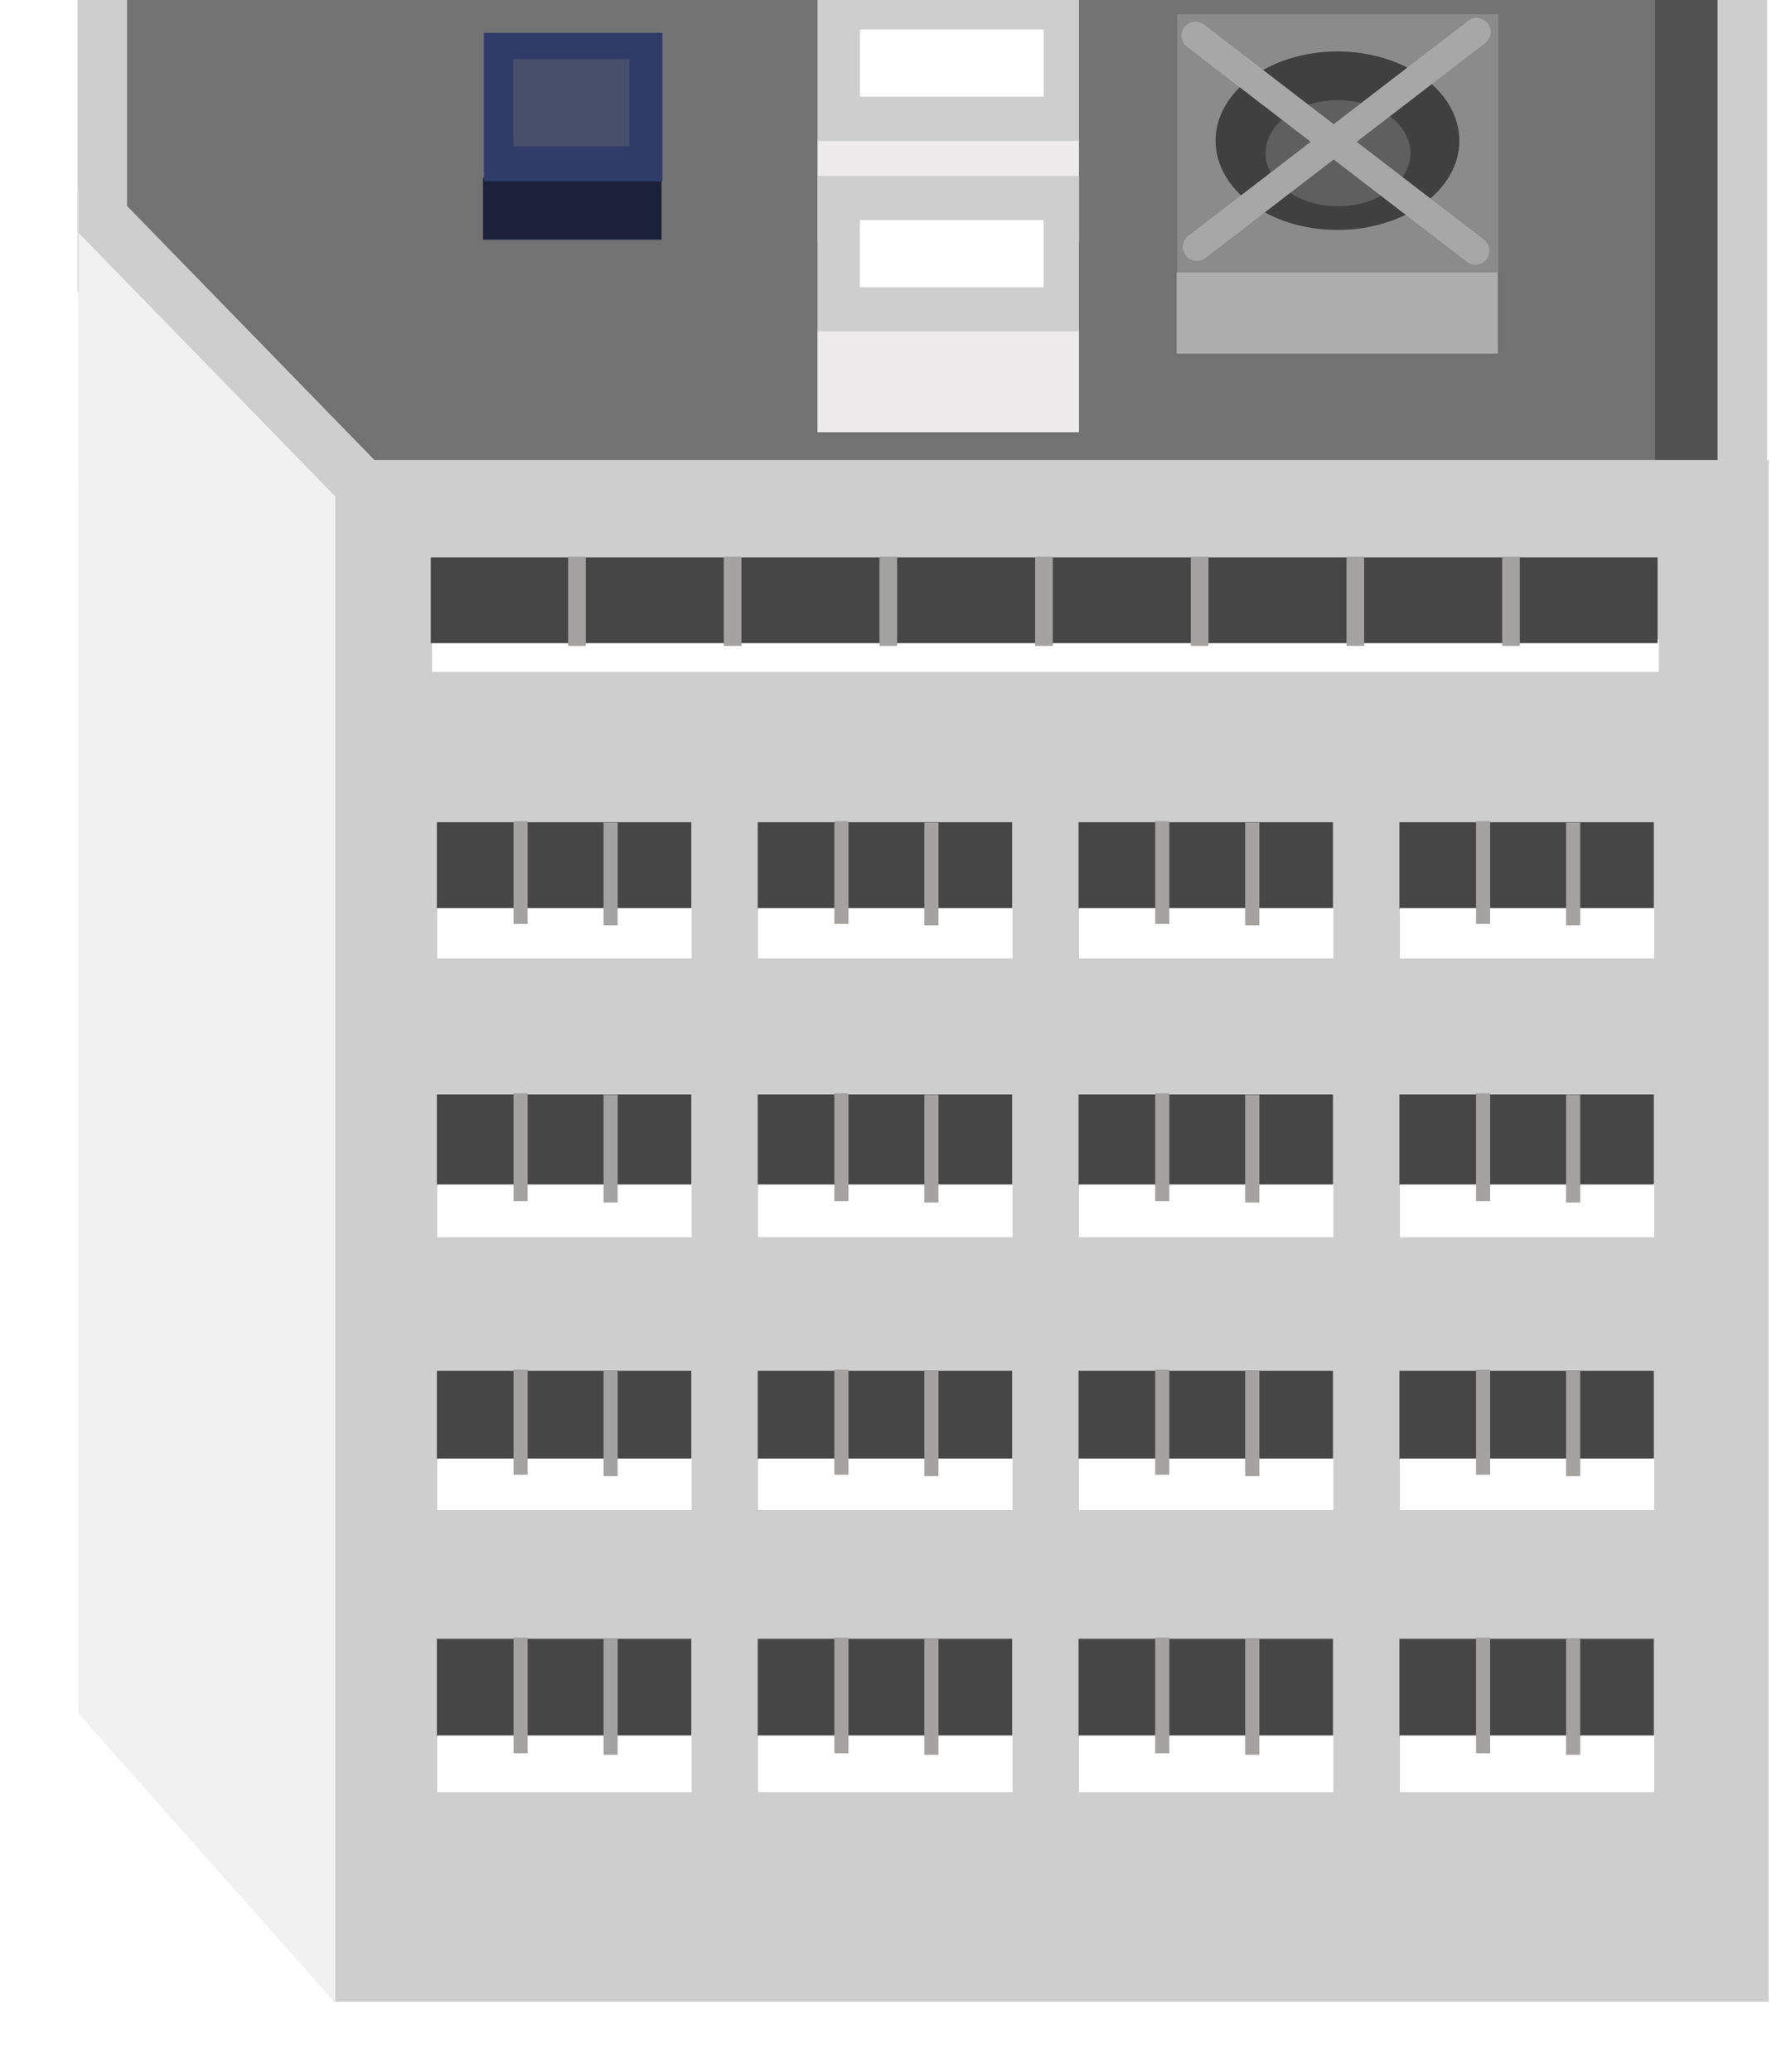 <?xml version="1.0" encoding="UTF-8" standalone="no"?>
<!-- Created with Inkscape (http://www.inkscape.org/) -->

<svg
   xmlns:dc="http://purl.org/dc/elements/1.1/"
   xmlns:cc="http://creativecommons.org/ns#"
   xmlns:rdf="http://www.w3.org/1999/02/22-rdf-syntax-ns#"
   xmlns:svg="http://www.w3.org/2000/svg"
   xmlns="http://www.w3.org/2000/svg"
   xmlns:sodipodi="http://sodipodi.sourceforge.net/DTD/sodipodi-0.dtd"
   xmlns:inkscape="http://www.inkscape.org/namespaces/inkscape"
   width="64"
   height="74"
   viewBox="0 0 64 74"
   id="svg2"
   version="1.1"
   inkscape:version="0.91 r13725"
   sodipodi:docname="highrise2.svg"
   inkscape:export-filename="/home/mwerezak/Projects/Projects/heavy_gear/game/icons/structures/highrise2.png"
   inkscape:export-xdpi="92.309998"
   inkscape:export-ydpi="92.309998"
   enable-background="new">
  <defs
     id="defs4">
    <filter
       inkscape:collect="always"
       style="color-interpolation-filters:sRGB"
       id="filter5106">
      <feBlend
         inkscape:collect="always"
         mode="darken"
         in2="BackgroundImage"
         id="feBlend5108" />
    </filter>
  </defs>
  <sodipodi:namedview
     id="base"
     pagecolor="#7e8b98"
     bordercolor="#666666"
     borderopacity="1.0"
     inkscape:pageopacity="0"
     inkscape:pageshadow="2"
     inkscape:zoom="2.8"
     inkscape:cx="16.722058"
     inkscape:cy="44.383102"
     inkscape:document-units="px"
     inkscape:current-layer="layer2"
     showgrid="false"
     units="px"
     inkscape:window-width="1028"
     inkscape:window-height="803"
     inkscape:window-x="617"
     inkscape:window-y="112"
     inkscape:window-maximized="0" />
  <g
     inkscape:label="Base"
     inkscape:groupmode="layer"
     id="layer1"
     transform="translate(0,-978.362)"
     style="display:inline;filter:url(#filter5106)">
    <rect
       style="fill:#727272;fill-opacity:1;stroke:none;stroke-width:2;stroke-linecap:butt;stroke-linejoin:miter;stroke-miterlimit:4;stroke-dasharray:none;stroke-dashoffset:0;stroke-opacity:1"
       id="rect4174"
       width="57.749"
       height="27.457"
       x="2.813"
       y="968.136"
       inkscape:export-xdpi="92.309998"
       inkscape:export-ydpi="92.309998"
       inkscape:export-filename="/home/mwerezak/Projects/Projects/heavy_gear/game/icons/structures/highrise2.png" />
    <rect
       style="fill:#515151;fill-opacity:1;stroke:none;stroke-width:2;stroke-linecap:butt;stroke-linejoin:miter;stroke-miterlimit:4;stroke-dasharray:none;stroke-dashoffset:0;stroke-opacity:1"
       id="rect4493-3"
       width="30.518"
       height="2.309"
       x="-995.698"
       y="59.144"
       transform="matrix(0,-1,1,0,0,0)"
       inkscape:export-xdpi="92.309998"
       inkscape:export-ydpi="92.309998"
       inkscape:export-filename="/home/mwerezak/Projects/Projects/heavy_gear/game/icons/structures/highrise2.png" />
    <rect
       style="fill:#cfcece;fill-opacity:1;stroke:none;stroke-width:2;stroke-linecap:butt;stroke-linejoin:miter;stroke-miterlimit:4;stroke-dasharray:none;stroke-dashoffset:0;stroke-opacity:1"
       id="rect3355"
       width="51.283"
       height="55.072"
       x="11.918"
       y="994.792"
       inkscape:export-xdpi="92.309998"
       inkscape:export-ydpi="92.309998"
       inkscape:export-filename="/home/mwerezak/Projects/Projects/heavy_gear/game/icons/structures/highrise2.png" />
    <rect
       style="fill:#515151;fill-opacity:1;stroke:none;stroke-width:2;stroke-linecap:butt;stroke-linejoin:miter;stroke-miterlimit:4;stroke-dasharray:none;stroke-dashoffset:0;stroke-opacity:1"
       id="rect4493"
       width="57.522"
       height="2.309"
       x="4.552"
       y="965.845"
       inkscape:export-xdpi="92.309998"
       inkscape:export-ydpi="92.309998"
       inkscape:export-filename="/home/mwerezak/Projects/Projects/heavy_gear/game/icons/structures/highrise2.png" />
    <rect
       style="fill:#cfcece;fill-opacity:1;stroke:none;stroke-width:2;stroke-linecap:butt;stroke-linejoin:miter;stroke-miterlimit:4;stroke-dasharray:none;stroke-dashoffset:0;stroke-opacity:1"
       id="rect4176-5"
       width="1.768"
       height="24.749"
       x="2.772"
       y="964.037"
       inkscape:export-xdpi="92.309998"
       inkscape:export-ydpi="92.309998"
       inkscape:export-filename="/home/mwerezak/Projects/Projects/heavy_gear/game/icons/structures/highrise2.png" />
    <rect
       style="fill:#f1f1f1;fill-opacity:1;stroke:none;stroke-width:2;stroke-linecap:butt;stroke-linejoin:miter;stroke-miterlimit:4;stroke-dasharray:none;stroke-dashoffset:0;stroke-opacity:1"
       id="rect3355-3"
       width="13.82"
       height="54.378"
       x="4.222"
       y="982.032"
       transform="matrix(0.664,0.748,0,1,0,0)"
       inkscape:export-xdpi="92.309998"
       inkscape:export-ydpi="92.309998"
       inkscape:export-filename="/home/mwerezak/Projects/Projects/heavy_gear/game/icons/structures/highrise2.png" />
    <rect
       style="fill:#cfcece;fill-opacity:1;stroke:none;stroke-width:2;stroke-linecap:butt;stroke-linejoin:miter;stroke-miterlimit:4;stroke-dasharray:none;stroke-dashoffset:0;stroke-opacity:1"
       id="rect4176"
       width="1.768"
       height="31.567"
       x="61.376"
       y="963.982"
       inkscape:export-xdpi="92.309998"
       inkscape:export-ydpi="92.309998"
       inkscape:export-filename="/home/mwerezak/Projects/Projects/heavy_gear/game/icons/structures/highrise2.png" />
    <rect
       style="fill:#cfcece;fill-opacity:1;stroke:none;stroke-width:2;stroke-linecap:butt;stroke-linejoin:miter;stroke-miterlimit:4;stroke-dasharray:none;stroke-dashoffset:0;stroke-opacity:1"
       id="rect4176-6"
       width="1.768"
       height="59.662"
       x="964.062"
       y="-63.096"
       transform="matrix(0,1,-1,0,0,0)"
       inkscape:export-xdpi="92.309998"
       inkscape:export-ydpi="92.309998"
       inkscape:export-filename="/home/mwerezak/Projects/Projects/heavy_gear/game/icons/structures/highrise2.png" />
    <path
       style="fill:#cfcece;fill-opacity:1;stroke:none;stroke-width:2;stroke-linecap:butt;stroke-linejoin:miter;stroke-miterlimit:4;stroke-dasharray:none;stroke-dashoffset:0;stroke-opacity:1"
       d="m 3.375,984.522 -0.561,0.547 0,1.617 10.156,10.424 1.369,-1.332 L 3.375,984.522 Z"
       id="rect4176-5-3"
       inkscape:export-xdpi="92.309998"
       inkscape:export-ydpi="92.309998"
       inkscape:connector-curvature="0"
       inkscape:export-filename="/home/mwerezak/Projects/Projects/heavy_gear/game/icons/structures/highrise2.png" />
  </g>
  <g
     inkscape:groupmode="layer"
     id="layer3"
     inkscape:label="Windows"
     style="display:inline">
    <g
       style="display:inline"
       id="g3641-6"
       transform="matrix(-1,0,0,1.572,64.991,-6.112)"
       inkscape:export-xdpi="92.309998"
       inkscape:export-ydpi="92.309998"
       inkscape:export-filename="/home/mwerezak/Projects/Projects/heavy_gear/game/icons/structures/highrise2.png">
      <g
         transform="translate(-1.578,-0.063)"
         id="g3572-1">
        <g
           id="g4722-8"
           transform="matrix(1.5,0,0,1,-27.299,-949.076)">
          <rect
             y="971.709"
             x="23.18"
             height="1.964"
             width="6.061"
             id="rect4679-79"
             style="fill:#464646;fill-opacity:1;stroke:none;stroke-width:2;stroke-linecap:butt;stroke-linejoin:miter;stroke-miterlimit:4;stroke-dasharray:none;stroke-dashoffset:0;stroke-opacity:1" />
          <rect
             y="973.661"
             x="23.17"
             height="1.144"
             width="6.061"
             id="rect4679-7-20"
             style="fill:#ffffff;fill-opacity:1;stroke:none;stroke-width:2;stroke-linecap:butt;stroke-linejoin:miter;stroke-miterlimit:4;stroke-dasharray:none;stroke-dashoffset:0;stroke-opacity:1" />
        </g>
        <rect
           style="fill:#a4a3a2;fill-opacity:1;stroke:none;stroke-width:2;stroke-linecap:butt;stroke-linejoin:miter;stroke-miterlimit:4;stroke-dasharray:none;stroke-dashoffset:0;stroke-opacity:1"
           id="rect3553-2"
           width="0.505"
           height="2.336"
           x="10.102"
           y="22.64" />
        <rect
           style="display:inline;fill:#a4a3a2;fill-opacity:1;stroke:none;stroke-width:2;stroke-linecap:butt;stroke-linejoin:miter;stroke-miterlimit:4;stroke-dasharray:none;stroke-dashoffset:0;stroke-opacity:1"
           id="rect3553-3-3"
           width="0.505"
           height="2.336"
           x="13.319"
           y="22.609" />
      </g>
      <g
         id="g3572-6-7"
         style="display:inline"
         transform="translate(9.887,-0.063)">
        <g
           id="g4722-7-5"
           transform="matrix(1.5,0,0,1,-27.299,-949.076)">
          <rect
             y="971.709"
             x="23.18"
             height="1.964"
             width="6.061"
             id="rect4679-5-9"
             style="fill:#464646;fill-opacity:1;stroke:none;stroke-width:2;stroke-linecap:butt;stroke-linejoin:miter;stroke-miterlimit:4;stroke-dasharray:none;stroke-dashoffset:0;stroke-opacity:1" />
          <rect
             y="973.661"
             x="23.17"
             height="1.144"
             width="6.061"
             id="rect4679-7-3-2"
             style="fill:#ffffff;fill-opacity:1;stroke:none;stroke-width:2;stroke-linecap:butt;stroke-linejoin:miter;stroke-miterlimit:4;stroke-dasharray:none;stroke-dashoffset:0;stroke-opacity:1" />
        </g>
        <rect
           style="fill:#a4a3a2;fill-opacity:1;stroke:none;stroke-width:2;stroke-linecap:butt;stroke-linejoin:miter;stroke-miterlimit:4;stroke-dasharray:none;stroke-dashoffset:0;stroke-opacity:1"
           id="rect3553-5-2"
           width="0.505"
           height="2.336"
           x="10.102"
           y="22.64" />
        <rect
           style="display:inline;fill:#a4a3a2;fill-opacity:1;stroke:none;stroke-width:2;stroke-linecap:butt;stroke-linejoin:miter;stroke-miterlimit:4;stroke-dasharray:none;stroke-dashoffset:0;stroke-opacity:1"
           id="rect3553-3-6-8"
           width="0.505"
           height="2.336"
           x="13.319"
           y="22.609" />
      </g>
      <g
         id="g3572-2-9"
         style="display:inline"
         transform="translate(21.352,-0.063)">
        <g
           id="g4722-9-7"
           transform="matrix(1.5,0,0,1,-27.299,-949.076)">
          <rect
             y="971.709"
             x="23.18"
             height="1.964"
             width="6.061"
             id="rect4679-1-3"
             style="fill:#464646;fill-opacity:1;stroke:none;stroke-width:2;stroke-linecap:butt;stroke-linejoin:miter;stroke-miterlimit:4;stroke-dasharray:none;stroke-dashoffset:0;stroke-opacity:1" />
          <rect
             y="973.661"
             x="23.17"
             height="1.144"
             width="6.061"
             id="rect4679-7-2-6"
             style="fill:#ffffff;fill-opacity:1;stroke:none;stroke-width:2;stroke-linecap:butt;stroke-linejoin:miter;stroke-miterlimit:4;stroke-dasharray:none;stroke-dashoffset:0;stroke-opacity:1" />
        </g>
        <rect
           style="fill:#a4a3a2;fill-opacity:1;stroke:none;stroke-width:2;stroke-linecap:butt;stroke-linejoin:miter;stroke-miterlimit:4;stroke-dasharray:none;stroke-dashoffset:0;stroke-opacity:1"
           id="rect3553-7-1"
           width="0.505"
           height="2.336"
           x="10.102"
           y="22.64" />
        <rect
           style="display:inline;fill:#a4a3a2;fill-opacity:1;stroke:none;stroke-width:2;stroke-linecap:butt;stroke-linejoin:miter;stroke-miterlimit:4;stroke-dasharray:none;stroke-dashoffset:0;stroke-opacity:1"
           id="rect3553-3-0-2"
           width="0.505"
           height="2.336"
           x="13.319"
           y="22.609" />
      </g>
      <g
         id="g3572-9-9"
         style="display:inline"
         transform="translate(32.817,-0.063)">
        <g
           id="g4722-3-3"
           transform="matrix(1.5,0,0,1,-27.299,-949.076)">
          <rect
             y="971.709"
             x="23.18"
             height="1.964"
             width="6.061"
             id="rect4679-6-1"
             style="fill:#464646;fill-opacity:1;stroke:none;stroke-width:2;stroke-linecap:butt;stroke-linejoin:miter;stroke-miterlimit:4;stroke-dasharray:none;stroke-dashoffset:0;stroke-opacity:1" />
          <rect
             y="973.661"
             x="23.17"
             height="1.144"
             width="6.061"
             id="rect4679-7-0-9"
             style="fill:#ffffff;fill-opacity:1;stroke:none;stroke-width:2;stroke-linecap:butt;stroke-linejoin:miter;stroke-miterlimit:4;stroke-dasharray:none;stroke-dashoffset:0;stroke-opacity:1" />
        </g>
        <rect
           style="fill:#a4a3a2;fill-opacity:1;stroke:none;stroke-width:2;stroke-linecap:butt;stroke-linejoin:miter;stroke-miterlimit:4;stroke-dasharray:none;stroke-dashoffset:0;stroke-opacity:1"
           id="rect3553-6-4"
           width="0.505"
           height="2.336"
           x="10.102"
           y="22.64" />
        <rect
           style="display:inline;fill:#a4a3a2;fill-opacity:1;stroke:none;stroke-width:2;stroke-linecap:butt;stroke-linejoin:miter;stroke-miterlimit:4;stroke-dasharray:none;stroke-dashoffset:0;stroke-opacity:1"
           id="rect3553-3-2-7"
           width="0.505"
           height="2.336"
           x="13.319"
           y="22.609" />
      </g>
    </g>
    <g
       style="display:inline"
       id="g3641-8"
       transform="matrix(-1,0,0,1.648,64.991,1.896)"
       inkscape:export-xdpi="92.309998"
       inkscape:export-ydpi="92.309998"
       inkscape:export-filename="/home/mwerezak/Projects/Projects/heavy_gear/game/icons/structures/highrise2.png">
      <g
         transform="translate(-1.578,-0.063)"
         id="g3572-4">
        <g
           id="g4722-5"
           transform="matrix(1.5,0,0,1,-27.299,-949.076)">
          <rect
             y="971.709"
             x="23.18"
             height="1.964"
             width="6.061"
             id="rect4679-0"
             style="fill:#464646;fill-opacity:1;stroke:none;stroke-width:2;stroke-linecap:butt;stroke-linejoin:miter;stroke-miterlimit:4;stroke-dasharray:none;stroke-dashoffset:0;stroke-opacity:1" />
          <rect
             y="973.661"
             x="23.17"
             height="1.144"
             width="6.061"
             id="rect4679-7-36"
             style="fill:#ffffff;fill-opacity:1;stroke:none;stroke-width:2;stroke-linecap:butt;stroke-linejoin:miter;stroke-miterlimit:4;stroke-dasharray:none;stroke-dashoffset:0;stroke-opacity:1" />
        </g>
        <rect
           style="fill:#a4a3a2;fill-opacity:1;stroke:none;stroke-width:2;stroke-linecap:butt;stroke-linejoin:miter;stroke-miterlimit:4;stroke-dasharray:none;stroke-dashoffset:0;stroke-opacity:1"
           id="rect3553-1"
           width="0.505"
           height="2.336"
           x="10.102"
           y="22.64" />
        <rect
           style="display:inline;fill:#a4a3a2;fill-opacity:1;stroke:none;stroke-width:2;stroke-linecap:butt;stroke-linejoin:miter;stroke-miterlimit:4;stroke-dasharray:none;stroke-dashoffset:0;stroke-opacity:1"
           id="rect3553-3-06"
           width="0.505"
           height="2.336"
           x="13.319"
           y="22.609" />
      </g>
      <g
         id="g3572-6-3"
         style="display:inline"
         transform="translate(9.887,-0.063)">
        <g
           id="g4722-7-2"
           transform="matrix(1.5,0,0,1,-27.299,-949.076)">
          <rect
             y="971.709"
             x="23.18"
             height="1.964"
             width="6.061"
             id="rect4679-5-0"
             style="fill:#464646;fill-opacity:1;stroke:none;stroke-width:2;stroke-linecap:butt;stroke-linejoin:miter;stroke-miterlimit:4;stroke-dasharray:none;stroke-dashoffset:0;stroke-opacity:1" />
          <rect
             y="973.661"
             x="23.17"
             height="1.144"
             width="6.061"
             id="rect4679-7-3-6"
             style="fill:#ffffff;fill-opacity:1;stroke:none;stroke-width:2;stroke-linecap:butt;stroke-linejoin:miter;stroke-miterlimit:4;stroke-dasharray:none;stroke-dashoffset:0;stroke-opacity:1" />
        </g>
        <rect
           style="fill:#a4a3a2;fill-opacity:1;stroke:none;stroke-width:2;stroke-linecap:butt;stroke-linejoin:miter;stroke-miterlimit:4;stroke-dasharray:none;stroke-dashoffset:0;stroke-opacity:1"
           id="rect3553-5-1"
           width="0.505"
           height="2.336"
           x="10.102"
           y="22.64" />
        <rect
           style="display:inline;fill:#a4a3a2;fill-opacity:1;stroke:none;stroke-width:2;stroke-linecap:butt;stroke-linejoin:miter;stroke-miterlimit:4;stroke-dasharray:none;stroke-dashoffset:0;stroke-opacity:1"
           id="rect3553-3-6-5"
           width="0.505"
           height="2.336"
           x="13.319"
           y="22.609" />
      </g>
      <g
         id="g3572-2-5"
         style="display:inline"
         transform="translate(21.352,-0.063)">
        <g
           id="g4722-9-4"
           transform="matrix(1.5,0,0,1,-27.299,-949.076)">
          <rect
             y="971.709"
             x="23.18"
             height="1.964"
             width="6.061"
             id="rect4679-1-7"
             style="fill:#464646;fill-opacity:1;stroke:none;stroke-width:2;stroke-linecap:butt;stroke-linejoin:miter;stroke-miterlimit:4;stroke-dasharray:none;stroke-dashoffset:0;stroke-opacity:1" />
          <rect
             y="973.661"
             x="23.17"
             height="1.144"
             width="6.061"
             id="rect4679-7-2-65"
             style="fill:#ffffff;fill-opacity:1;stroke:none;stroke-width:2;stroke-linecap:butt;stroke-linejoin:miter;stroke-miterlimit:4;stroke-dasharray:none;stroke-dashoffset:0;stroke-opacity:1" />
        </g>
        <rect
           style="fill:#a4a3a2;fill-opacity:1;stroke:none;stroke-width:2;stroke-linecap:butt;stroke-linejoin:miter;stroke-miterlimit:4;stroke-dasharray:none;stroke-dashoffset:0;stroke-opacity:1"
           id="rect3553-7-6"
           width="0.505"
           height="2.336"
           x="10.102"
           y="22.64" />
        <rect
           style="display:inline;fill:#a4a3a2;fill-opacity:1;stroke:none;stroke-width:2;stroke-linecap:butt;stroke-linejoin:miter;stroke-miterlimit:4;stroke-dasharray:none;stroke-dashoffset:0;stroke-opacity:1"
           id="rect3553-3-0-9"
           width="0.505"
           height="2.336"
           x="13.319"
           y="22.609" />
      </g>
      <g
         id="g3572-9-3"
         style="display:inline"
         transform="translate(32.817,-0.063)">
        <g
           id="g4722-3-7"
           transform="matrix(1.5,0,0,1,-27.299,-949.076)">
          <rect
             y="971.709"
             x="23.18"
             height="1.964"
             width="6.061"
             id="rect4679-6-4"
             style="fill:#464646;fill-opacity:1;stroke:none;stroke-width:2;stroke-linecap:butt;stroke-linejoin:miter;stroke-miterlimit:4;stroke-dasharray:none;stroke-dashoffset:0;stroke-opacity:1" />
          <rect
             y="973.661"
             x="23.17"
             height="1.144"
             width="6.061"
             id="rect4679-7-0-5"
             style="fill:#ffffff;fill-opacity:1;stroke:none;stroke-width:2;stroke-linecap:butt;stroke-linejoin:miter;stroke-miterlimit:4;stroke-dasharray:none;stroke-dashoffset:0;stroke-opacity:1" />
        </g>
        <rect
           style="fill:#a4a3a2;fill-opacity:1;stroke:none;stroke-width:2;stroke-linecap:butt;stroke-linejoin:miter;stroke-miterlimit:4;stroke-dasharray:none;stroke-dashoffset:0;stroke-opacity:1"
           id="rect3553-6-2"
           width="0.505"
           height="2.336"
           x="10.102"
           y="22.64" />
        <rect
           style="display:inline;fill:#a4a3a2;fill-opacity:1;stroke:none;stroke-width:2;stroke-linecap:butt;stroke-linejoin:miter;stroke-miterlimit:4;stroke-dasharray:none;stroke-dashoffset:0;stroke-opacity:1"
           id="rect3553-3-2-5"
           width="0.505"
           height="2.336"
           x="13.319"
           y="22.609" />
      </g>
    </g>
    <g
       style="display:inline"
       id="g3641-7"
       transform="matrix(-1,0,0,1.607,64.991,12.692)"
       inkscape:export-xdpi="92.309998"
       inkscape:export-ydpi="92.309998"
       inkscape:export-filename="/home/mwerezak/Projects/Projects/heavy_gear/game/icons/structures/highrise2.png">
      <g
         transform="translate(-1.578,-0.063)"
         id="g3572-27">
        <g
           id="g4722-2"
           transform="matrix(1.5,0,0,1,-27.299,-949.076)">
          <rect
             y="971.709"
             x="23.18"
             height="1.964"
             width="6.061"
             id="rect4679-2"
             style="fill:#464646;fill-opacity:1;stroke:none;stroke-width:2;stroke-linecap:butt;stroke-linejoin:miter;stroke-miterlimit:4;stroke-dasharray:none;stroke-dashoffset:0;stroke-opacity:1" />
          <rect
             y="973.661"
             x="23.17"
             height="1.144"
             width="6.061"
             id="rect4679-7-6"
             style="fill:#ffffff;fill-opacity:1;stroke:none;stroke-width:2;stroke-linecap:butt;stroke-linejoin:miter;stroke-miterlimit:4;stroke-dasharray:none;stroke-dashoffset:0;stroke-opacity:1" />
        </g>
        <rect
           style="fill:#a4a3a2;fill-opacity:1;stroke:none;stroke-width:2;stroke-linecap:butt;stroke-linejoin:miter;stroke-miterlimit:4;stroke-dasharray:none;stroke-dashoffset:0;stroke-opacity:1"
           id="rect3553-10"
           width="0.505"
           height="2.336"
           x="10.102"
           y="22.64" />
        <rect
           style="display:inline;fill:#a4a3a2;fill-opacity:1;stroke:none;stroke-width:2;stroke-linecap:butt;stroke-linejoin:miter;stroke-miterlimit:4;stroke-dasharray:none;stroke-dashoffset:0;stroke-opacity:1"
           id="rect3553-3-61"
           width="0.505"
           height="2.336"
           x="13.319"
           y="22.609" />
      </g>
      <g
         id="g3572-6-5"
         style="display:inline"
         transform="translate(9.887,-0.063)">
        <g
           id="g4722-7-9"
           transform="matrix(1.5,0,0,1,-27.299,-949.076)">
          <rect
             y="971.709"
             x="23.18"
             height="1.964"
             width="6.061"
             id="rect4679-5-4"
             style="fill:#464646;fill-opacity:1;stroke:none;stroke-width:2;stroke-linecap:butt;stroke-linejoin:miter;stroke-miterlimit:4;stroke-dasharray:none;stroke-dashoffset:0;stroke-opacity:1" />
          <rect
             y="973.661"
             x="23.17"
             height="1.144"
             width="6.061"
             id="rect4679-7-3-9"
             style="fill:#ffffff;fill-opacity:1;stroke:none;stroke-width:2;stroke-linecap:butt;stroke-linejoin:miter;stroke-miterlimit:4;stroke-dasharray:none;stroke-dashoffset:0;stroke-opacity:1" />
        </g>
        <rect
           style="fill:#a4a3a2;fill-opacity:1;stroke:none;stroke-width:2;stroke-linecap:butt;stroke-linejoin:miter;stroke-miterlimit:4;stroke-dasharray:none;stroke-dashoffset:0;stroke-opacity:1"
           id="rect3553-5-0"
           width="0.505"
           height="2.336"
           x="10.102"
           y="22.64" />
        <rect
           style="display:inline;fill:#a4a3a2;fill-opacity:1;stroke:none;stroke-width:2;stroke-linecap:butt;stroke-linejoin:miter;stroke-miterlimit:4;stroke-dasharray:none;stroke-dashoffset:0;stroke-opacity:1"
           id="rect3553-3-6-91"
           width="0.505"
           height="2.336"
           x="13.319"
           y="22.609" />
      </g>
      <g
         id="g3572-2-7"
         style="display:inline"
         transform="translate(21.352,-0.063)">
        <g
           id="g4722-9-71"
           transform="matrix(1.5,0,0,1,-27.299,-949.076)">
          <rect
             y="971.709"
             x="23.18"
             height="1.964"
             width="6.061"
             id="rect4679-1-1"
             style="fill:#464646;fill-opacity:1;stroke:none;stroke-width:2;stroke-linecap:butt;stroke-linejoin:miter;stroke-miterlimit:4;stroke-dasharray:none;stroke-dashoffset:0;stroke-opacity:1" />
          <rect
             y="973.661"
             x="23.17"
             height="1.144"
             width="6.061"
             id="rect4679-7-2-5"
             style="fill:#ffffff;fill-opacity:1;stroke:none;stroke-width:2;stroke-linecap:butt;stroke-linejoin:miter;stroke-miterlimit:4;stroke-dasharray:none;stroke-dashoffset:0;stroke-opacity:1" />
        </g>
        <rect
           style="fill:#a4a3a2;fill-opacity:1;stroke:none;stroke-width:2;stroke-linecap:butt;stroke-linejoin:miter;stroke-miterlimit:4;stroke-dasharray:none;stroke-dashoffset:0;stroke-opacity:1"
           id="rect3553-7-97"
           width="0.505"
           height="2.336"
           x="10.102"
           y="22.64" />
        <rect
           style="display:inline;fill:#a4a3a2;fill-opacity:1;stroke:none;stroke-width:2;stroke-linecap:butt;stroke-linejoin:miter;stroke-miterlimit:4;stroke-dasharray:none;stroke-dashoffset:0;stroke-opacity:1"
           id="rect3553-3-0-7"
           width="0.505"
           height="2.336"
           x="13.319"
           y="22.609" />
      </g>
      <g
         id="g3572-9-67"
         style="display:inline"
         transform="translate(32.817,-0.063)">
        <g
           id="g4722-3-36"
           transform="matrix(1.5,0,0,1,-27.299,-949.076)">
          <rect
             y="971.709"
             x="23.18"
             height="1.964"
             width="6.061"
             id="rect4679-6-5"
             style="fill:#464646;fill-opacity:1;stroke:none;stroke-width:2;stroke-linecap:butt;stroke-linejoin:miter;stroke-miterlimit:4;stroke-dasharray:none;stroke-dashoffset:0;stroke-opacity:1" />
          <rect
             y="973.661"
             x="23.17"
             height="1.144"
             width="6.061"
             id="rect4679-7-0-6"
             style="fill:#ffffff;fill-opacity:1;stroke:none;stroke-width:2;stroke-linecap:butt;stroke-linejoin:miter;stroke-miterlimit:4;stroke-dasharray:none;stroke-dashoffset:0;stroke-opacity:1" />
        </g>
        <rect
           style="fill:#a4a3a2;fill-opacity:1;stroke:none;stroke-width:2;stroke-linecap:butt;stroke-linejoin:miter;stroke-miterlimit:4;stroke-dasharray:none;stroke-dashoffset:0;stroke-opacity:1"
           id="rect3553-6-3"
           width="0.505"
           height="2.336"
           x="10.102"
           y="22.64" />
        <rect
           style="display:inline;fill:#a4a3a2;fill-opacity:1;stroke:none;stroke-width:2;stroke-linecap:butt;stroke-linejoin:miter;stroke-miterlimit:4;stroke-dasharray:none;stroke-dashoffset:0;stroke-opacity:1"
           id="rect3553-3-2-9"
           width="0.505"
           height="2.336"
           x="13.319"
           y="22.609" />
      </g>
    </g>
    <g
       style="display:inline"
       id="g3641-7-9"
       transform="matrix(-1,0,0,1.769,64.991,18.609)"
       inkscape:export-xdpi="92.309998"
       inkscape:export-ydpi="92.309998"
       inkscape:export-filename="/home/mwerezak/Projects/Projects/heavy_gear/game/icons/structures/highrise2.png">
      <g
         transform="translate(-1.578,-0.063)"
         id="g3572-27-6">
        <g
           id="g4722-2-4"
           transform="matrix(1.5,0,0,1,-27.299,-949.076)">
          <rect
             y="971.709"
             x="23.18"
             height="1.964"
             width="6.061"
             id="rect4679-2-3"
             style="fill:#464646;fill-opacity:1;stroke:none;stroke-width:2;stroke-linecap:butt;stroke-linejoin:miter;stroke-miterlimit:4;stroke-dasharray:none;stroke-dashoffset:0;stroke-opacity:1" />
          <rect
             y="973.661"
             x="23.17"
             height="1.144"
             width="6.061"
             id="rect4679-7-6-3"
             style="fill:#ffffff;fill-opacity:1;stroke:none;stroke-width:2;stroke-linecap:butt;stroke-linejoin:miter;stroke-miterlimit:4;stroke-dasharray:none;stroke-dashoffset:0;stroke-opacity:1" />
        </g>
        <rect
           style="fill:#a4a3a2;fill-opacity:1;stroke:none;stroke-width:2;stroke-linecap:butt;stroke-linejoin:miter;stroke-miterlimit:4;stroke-dasharray:none;stroke-dashoffset:0;stroke-opacity:1"
           id="rect3553-10-3"
           width="0.505"
           height="2.336"
           x="10.102"
           y="22.64" />
        <rect
           style="display:inline;fill:#a4a3a2;fill-opacity:1;stroke:none;stroke-width:2;stroke-linecap:butt;stroke-linejoin:miter;stroke-miterlimit:4;stroke-dasharray:none;stroke-dashoffset:0;stroke-opacity:1"
           id="rect3553-3-61-8"
           width="0.505"
           height="2.336"
           x="13.319"
           y="22.609" />
      </g>
      <g
         id="g3572-6-5-6"
         style="display:inline"
         transform="translate(9.887,-0.063)">
        <g
           id="g4722-7-9-0"
           transform="matrix(1.5,0,0,1,-27.299,-949.076)">
          <rect
             y="971.709"
             x="23.18"
             height="1.964"
             width="6.061"
             id="rect4679-5-4-4"
             style="fill:#464646;fill-opacity:1;stroke:none;stroke-width:2;stroke-linecap:butt;stroke-linejoin:miter;stroke-miterlimit:4;stroke-dasharray:none;stroke-dashoffset:0;stroke-opacity:1" />
          <rect
             y="973.661"
             x="23.17"
             height="1.144"
             width="6.061"
             id="rect4679-7-3-9-8"
             style="fill:#ffffff;fill-opacity:1;stroke:none;stroke-width:2;stroke-linecap:butt;stroke-linejoin:miter;stroke-miterlimit:4;stroke-dasharray:none;stroke-dashoffset:0;stroke-opacity:1" />
        </g>
        <rect
           style="fill:#a4a3a2;fill-opacity:1;stroke:none;stroke-width:2;stroke-linecap:butt;stroke-linejoin:miter;stroke-miterlimit:4;stroke-dasharray:none;stroke-dashoffset:0;stroke-opacity:1"
           id="rect3553-5-0-8"
           width="0.505"
           height="2.336"
           x="10.102"
           y="22.64" />
        <rect
           style="display:inline;fill:#a4a3a2;fill-opacity:1;stroke:none;stroke-width:2;stroke-linecap:butt;stroke-linejoin:miter;stroke-miterlimit:4;stroke-dasharray:none;stroke-dashoffset:0;stroke-opacity:1"
           id="rect3553-3-6-91-8"
           width="0.505"
           height="2.336"
           x="13.319"
           y="22.609" />
      </g>
      <g
         id="g3572-2-7-9"
         style="display:inline"
         transform="translate(21.352,-0.063)">
        <g
           id="g4722-9-71-7"
           transform="matrix(1.5,0,0,1,-27.299,-949.076)">
          <rect
             y="971.709"
             x="23.18"
             height="1.964"
             width="6.061"
             id="rect4679-1-1-7"
             style="fill:#464646;fill-opacity:1;stroke:none;stroke-width:2;stroke-linecap:butt;stroke-linejoin:miter;stroke-miterlimit:4;stroke-dasharray:none;stroke-dashoffset:0;stroke-opacity:1" />
          <rect
             y="973.661"
             x="23.17"
             height="1.144"
             width="6.061"
             id="rect4679-7-2-5-6"
             style="fill:#ffffff;fill-opacity:1;stroke:none;stroke-width:2;stroke-linecap:butt;stroke-linejoin:miter;stroke-miterlimit:4;stroke-dasharray:none;stroke-dashoffset:0;stroke-opacity:1" />
        </g>
        <rect
           style="fill:#a4a3a2;fill-opacity:1;stroke:none;stroke-width:2;stroke-linecap:butt;stroke-linejoin:miter;stroke-miterlimit:4;stroke-dasharray:none;stroke-dashoffset:0;stroke-opacity:1"
           id="rect3553-7-97-4"
           width="0.505"
           height="2.336"
           x="10.102"
           y="22.64" />
        <rect
           style="display:inline;fill:#a4a3a2;fill-opacity:1;stroke:none;stroke-width:2;stroke-linecap:butt;stroke-linejoin:miter;stroke-miterlimit:4;stroke-dasharray:none;stroke-dashoffset:0;stroke-opacity:1"
           id="rect3553-3-0-7-3"
           width="0.505"
           height="2.336"
           x="13.319"
           y="22.609" />
      </g>
      <g
         id="g3572-9-67-0"
         style="display:inline"
         transform="translate(32.817,-0.063)">
        <g
           id="g4722-3-36-3"
           transform="matrix(1.5,0,0,1,-27.299,-949.076)">
          <rect
             y="971.709"
             x="23.18"
             height="1.964"
             width="6.061"
             id="rect4679-6-5-0"
             style="fill:#464646;fill-opacity:1;stroke:none;stroke-width:2;stroke-linecap:butt;stroke-linejoin:miter;stroke-miterlimit:4;stroke-dasharray:none;stroke-dashoffset:0;stroke-opacity:1" />
          <rect
             y="973.661"
             x="23.17"
             height="1.144"
             width="6.061"
             id="rect4679-7-0-6-9"
             style="fill:#ffffff;fill-opacity:1;stroke:none;stroke-width:2;stroke-linecap:butt;stroke-linejoin:miter;stroke-miterlimit:4;stroke-dasharray:none;stroke-dashoffset:0;stroke-opacity:1" />
        </g>
        <rect
           style="fill:#a4a3a2;fill-opacity:1;stroke:none;stroke-width:2;stroke-linecap:butt;stroke-linejoin:miter;stroke-miterlimit:4;stroke-dasharray:none;stroke-dashoffset:0;stroke-opacity:1"
           id="rect3553-6-3-2"
           width="0.505"
           height="2.336"
           x="10.102"
           y="22.64" />
        <rect
           style="display:inline;fill:#a4a3a2;fill-opacity:1;stroke:none;stroke-width:2;stroke-linecap:butt;stroke-linejoin:miter;stroke-miterlimit:4;stroke-dasharray:none;stroke-dashoffset:0;stroke-opacity:1"
           id="rect3553-3-2-9-5"
           width="0.505"
           height="2.336"
           x="13.319"
           y="22.609" />
      </g>
    </g>
    <rect
       style="fill:#ffffff;fill-opacity:1;stroke:none;stroke-width:2;stroke-linecap:butt;stroke-linejoin:miter;stroke-miterlimit:4;stroke-dasharray:none;stroke-dashoffset:0;stroke-opacity:1"
       id="rect5271"
       width="43.839"
       height="1.161"
       x="-59.277"
       y="22.839"
       inkscape:export-xdpi="92.309998"
       inkscape:export-ydpi="92.309998"
       transform="scale(-1,1)"
       inkscape:export-filename="/home/mwerezak/Projects/Projects/heavy_gear/game/icons/structures/highrise2.png" />
    <rect
       style="display:inline;fill:#464646;fill-opacity:1;stroke:none;stroke-width:2;stroke-linecap:butt;stroke-linejoin:miter;stroke-miterlimit:4;stroke-dasharray:none;stroke-dashoffset:0;stroke-opacity:1"
       id="rect5271-0"
       width="43.839"
       height="3.066"
       x="-59.233"
       y="19.907"
       inkscape:export-xdpi="92.309998"
       inkscape:export-ydpi="92.309998"
       transform="scale(-1,1)"
       inkscape:export-filename="/home/mwerezak/Projects/Projects/heavy_gear/game/icons/structures/highrise2.png" />
    <g
       id="g5335"
       transform="matrix(-1,0,0,1,65.974,0.067)"
       inkscape:export-xdpi="92.309998"
       inkscape:export-ydpi="92.309998"
       inkscape:export-filename="/home/mwerezak/Projects/Projects/heavy_gear/game/icons/structures/highrise2.png">
      <rect
         y="19.817"
         x="11.665"
         height="3.188"
         width="0.631"
         id="rect5288"
         style="fill:#a4a3a2;fill-opacity:1;stroke:none;stroke-width:2;stroke-linecap:butt;stroke-linejoin:miter;stroke-miterlimit:4;stroke-dasharray:none;stroke-dashoffset:0;stroke-opacity:1" />
      <rect
         y="19.817"
         x="17.227"
         height="3.188"
         width="0.631"
         id="rect5288-8"
         style="display:inline;fill:#a4a3a2;fill-opacity:1;stroke:none;stroke-width:2;stroke-linecap:butt;stroke-linejoin:miter;stroke-miterlimit:4;stroke-dasharray:none;stroke-dashoffset:0;stroke-opacity:1" />
      <rect
         y="19.817"
         x="22.79"
         height="3.188"
         width="0.631"
         id="rect5288-5"
         style="display:inline;fill:#a4a3a2;fill-opacity:1;stroke:none;stroke-width:2;stroke-linecap:butt;stroke-linejoin:miter;stroke-miterlimit:4;stroke-dasharray:none;stroke-dashoffset:0;stroke-opacity:1" />
      <rect
         y="19.817"
         x="28.353"
         height="3.188"
         width="0.631"
         id="rect5288-0"
         style="display:inline;fill:#a4a3a2;fill-opacity:1;stroke:none;stroke-width:2;stroke-linecap:butt;stroke-linejoin:miter;stroke-miterlimit:4;stroke-dasharray:none;stroke-dashoffset:0;stroke-opacity:1" />
      <rect
         y="19.817"
         x="33.916"
         height="3.188"
         width="0.631"
         id="rect5288-6"
         style="display:inline;fill:#a4a3a2;fill-opacity:1;stroke:none;stroke-width:2;stroke-linecap:butt;stroke-linejoin:miter;stroke-miterlimit:4;stroke-dasharray:none;stroke-dashoffset:0;stroke-opacity:1" />
      <rect
         y="19.817"
         x="39.479"
         height="3.188"
         width="0.631"
         id="rect5288-4"
         style="display:inline;fill:#a4a3a2;fill-opacity:1;stroke:none;stroke-width:2;stroke-linecap:butt;stroke-linejoin:miter;stroke-miterlimit:4;stroke-dasharray:none;stroke-dashoffset:0;stroke-opacity:1" />
      <rect
         y="19.817"
         x="45.041"
         height="3.188"
         width="0.631"
         id="rect5288-62"
         style="display:inline;fill:#a4a3a2;fill-opacity:1;stroke:none;stroke-width:2;stroke-linecap:butt;stroke-linejoin:miter;stroke-miterlimit:4;stroke-dasharray:none;stroke-dashoffset:0;stroke-opacity:1" />
    </g>
  </g>
  <g
     inkscape:groupmode="layer"
     id="layer2"
     inkscape:label="Roof Decor"
     style="display:inline">
    <g
       id="g4416"
       inkscape:export-xdpi="92.309998"
       inkscape:export-ydpi="92.309998"
       transform="translate(-3.409,17.299)"
       inkscape:export-filename="/home/mwerezak/Projects/Projects/heavy_gear/game/icons/structures/highrise2.png">
      <g
         transform="matrix(1.073,0,0,1,-3.183,0)"
         id="g4412">
        <rect
           style="fill:#fff1ab;fill-opacity:1;stroke:none;stroke-width:2;stroke-linecap:butt;stroke-linejoin:miter;stroke-miterlimit:4;stroke-dasharray:none;stroke-dashoffset:0;stroke-opacity:1"
           id="rect4292"
           width="8.586"
           height="7.576"
           x="39.08"
           y="-27.647" />
        <rect
           style="fill:#beb071;fill-opacity:1;stroke:none;stroke-width:2;stroke-linecap:butt;stroke-linejoin:miter;stroke-miterlimit:4;stroke-dasharray:none;stroke-dashoffset:0;stroke-opacity:1"
           id="rect4292-0"
           width="8.586"
           height="1.683"
           x="39.1"
           y="-20.235" />
      </g>
      <g
         transform="translate(0.017,-3.602)"
         id="g4336-6">
        <rect
           style="fill:#bebebe;fill-opacity:1;stroke:none;stroke-width:2;stroke-linecap:butt;stroke-linejoin:miter;stroke-miterlimit:4;stroke-dasharray:none;stroke-dashoffset:0;stroke-opacity:1"
           id="rect4294-1"
           width="3.472"
           height="1.99"
           x="39.644"
           y="-22.775" />
        <rect
           style="fill:#f8f8f8;fill-opacity:1;stroke:none;stroke-width:2;stroke-linecap:butt;stroke-linejoin:miter;stroke-miterlimit:4;stroke-dasharray:none;stroke-dashoffset:0;stroke-opacity:1"
           id="rect4294-7-8"
           width="3.472"
           height="2.525"
           x="39.649"
           y="-25.152" />
      </g>
      <g
         transform="translate(0,0.063)"
         id="g4336">
        <rect
           style="fill:#bebebe;fill-opacity:1;stroke:none;stroke-width:2;stroke-linecap:butt;stroke-linejoin:miter;stroke-miterlimit:4;stroke-dasharray:none;stroke-dashoffset:0;stroke-opacity:1"
           id="rect4294"
           width="3.472"
           height="1.99"
           x="39.644"
           y="-22.775" />
        <rect
           style="fill:#f8f8f8;fill-opacity:1;stroke:none;stroke-width:2;stroke-linecap:butt;stroke-linejoin:miter;stroke-miterlimit:4;stroke-dasharray:none;stroke-dashoffset:0;stroke-opacity:1"
           id="rect4294-7"
           width="3.472"
           height="2.525"
           x="39.649"
           y="-25.152" />
      </g>
      <g
         id="g4336-9-7"
         transform="translate(4.091,-3.607)">
        <rect
           style="fill:#bebebe;fill-opacity:1;stroke:none;stroke-width:2;stroke-linecap:butt;stroke-linejoin:miter;stroke-miterlimit:4;stroke-dasharray:none;stroke-dashoffset:0;stroke-opacity:1"
           id="rect4294-3-9"
           width="3.472"
           height="1.99"
           x="39.644"
           y="-22.775" />
        <rect
           style="fill:#f8f8f8;fill-opacity:1;stroke:none;stroke-width:2;stroke-linecap:butt;stroke-linejoin:miter;stroke-miterlimit:4;stroke-dasharray:none;stroke-dashoffset:0;stroke-opacity:1"
           id="rect4294-7-6-2"
           width="3.472"
           height="2.525"
           x="39.649"
           y="-25.152" />
      </g>
      <g
         id="g4336-9"
         transform="translate(4.074,0.057)">
        <rect
           style="fill:#bebebe;fill-opacity:1;stroke:none;stroke-width:2;stroke-linecap:butt;stroke-linejoin:miter;stroke-miterlimit:4;stroke-dasharray:none;stroke-dashoffset:0;stroke-opacity:1"
           id="rect4294-3"
           width="3.472"
           height="1.99"
           x="39.644"
           y="-22.775" />
        <rect
           style="fill:#f8f8f8;fill-opacity:1;stroke:none;stroke-width:2;stroke-linecap:butt;stroke-linejoin:miter;stroke-miterlimit:4;stroke-dasharray:none;stroke-dashoffset:0;stroke-opacity:1"
           id="rect4294-7-6"
           width="3.472"
           height="2.525"
           x="39.649"
           y="-25.152" />
      </g>
    </g>
    <g
       transform="translate(8.165,17.31)"
       id="g4416-0"
       inkscape:export-xdpi="92.309998"
       inkscape:export-ydpi="92.309998"
       inkscape:export-filename="/home/mwerezak/Projects/Projects/heavy_gear/game/icons/structures/highrise2.png">
      <g
         transform="matrix(1.073,0,0,1,-3.183,0)"
         id="g4412-2">
        <rect
           style="fill:#fff1ab;fill-opacity:1;stroke:none;stroke-width:2;stroke-linecap:butt;stroke-linejoin:miter;stroke-miterlimit:4;stroke-dasharray:none;stroke-dashoffset:0;stroke-opacity:1"
           id="rect4292-3"
           width="8.586"
           height="7.576"
           x="39.08"
           y="-27.647" />
        <rect
           style="fill:#beb071;fill-opacity:1;stroke:none;stroke-width:2;stroke-linecap:butt;stroke-linejoin:miter;stroke-miterlimit:4;stroke-dasharray:none;stroke-dashoffset:0;stroke-opacity:1"
           id="rect4292-0-7"
           width="8.586"
           height="1.683"
           x="39.1"
           y="-20.235" />
      </g>
      <g
         transform="translate(0.017,-3.602)"
         id="g4336-6-5">
        <rect
           style="fill:#bebebe;fill-opacity:1;stroke:none;stroke-width:2;stroke-linecap:butt;stroke-linejoin:miter;stroke-miterlimit:4;stroke-dasharray:none;stroke-dashoffset:0;stroke-opacity:1"
           id="rect4294-1-9"
           width="3.472"
           height="1.99"
           x="39.644"
           y="-22.775" />
        <rect
           style="fill:#f8f8f8;fill-opacity:1;stroke:none;stroke-width:2;stroke-linecap:butt;stroke-linejoin:miter;stroke-miterlimit:4;stroke-dasharray:none;stroke-dashoffset:0;stroke-opacity:1"
           id="rect4294-7-8-2"
           width="3.472"
           height="2.525"
           x="39.649"
           y="-25.152" />
      </g>
      <g
         transform="translate(0,0.063)"
         id="g4336-2">
        <rect
           style="fill:#bebebe;fill-opacity:1;stroke:none;stroke-width:2;stroke-linecap:butt;stroke-linejoin:miter;stroke-miterlimit:4;stroke-dasharray:none;stroke-dashoffset:0;stroke-opacity:1"
           id="rect4294-8"
           width="3.472"
           height="1.99"
           x="39.644"
           y="-22.775" />
        <rect
           style="fill:#f8f8f8;fill-opacity:1;stroke:none;stroke-width:2;stroke-linecap:butt;stroke-linejoin:miter;stroke-miterlimit:4;stroke-dasharray:none;stroke-dashoffset:0;stroke-opacity:1"
           id="rect4294-7-9"
           width="3.472"
           height="2.525"
           x="39.649"
           y="-25.152" />
      </g>
      <g
         id="g4336-9-7-7"
         transform="translate(4.091,-3.607)">
        <rect
           style="fill:#bebebe;fill-opacity:1;stroke:none;stroke-width:2;stroke-linecap:butt;stroke-linejoin:miter;stroke-miterlimit:4;stroke-dasharray:none;stroke-dashoffset:0;stroke-opacity:1"
           id="rect4294-3-9-3"
           width="3.472"
           height="1.99"
           x="39.644"
           y="-22.775" />
        <rect
           style="fill:#f8f8f8;fill-opacity:1;stroke:none;stroke-width:2;stroke-linecap:butt;stroke-linejoin:miter;stroke-miterlimit:4;stroke-dasharray:none;stroke-dashoffset:0;stroke-opacity:1"
           id="rect4294-7-6-2-6"
           width="3.472"
           height="2.525"
           x="39.649"
           y="-25.152" />
      </g>
      <g
         id="g4336-9-1"
         transform="translate(4.074,0.057)">
        <rect
           style="fill:#bebebe;fill-opacity:1;stroke:none;stroke-width:2;stroke-linecap:butt;stroke-linejoin:miter;stroke-miterlimit:4;stroke-dasharray:none;stroke-dashoffset:0;stroke-opacity:1"
           id="rect4294-3-2"
           width="3.472"
           height="1.99"
           x="39.644"
           y="-22.775" />
        <rect
           style="fill:#f8f8f8;fill-opacity:1;stroke:none;stroke-width:2;stroke-linecap:butt;stroke-linejoin:miter;stroke-miterlimit:4;stroke-dasharray:none;stroke-dashoffset:0;stroke-opacity:1"
           id="rect4294-7-6-9"
           width="3.472"
           height="2.525"
           x="39.649"
           y="-25.152" />
      </g>
    </g>
    <g
       style="filter:url(#filter5106)"
       transform="translate(1.24,-940.829)"
       id="g4601-0"
       inkscape:export-xdpi="92.309998"
       inkscape:export-ydpi="92.309998"
       inkscape:export-filename="/home/mwerezak/Projects/Projects/heavy_gear/game/icons/structures/highrise2.png">
      <g
         transform="translate(0.221,-1.452)"
         id="g4546-6">
        <rect
           style="fill:#515151;fill-opacity:1;stroke:none;stroke-width:2;stroke-linecap:butt;stroke-linejoin:miter;stroke-miterlimit:4;stroke-dasharray:none;stroke-dashoffset:0;stroke-opacity:1"
           id="rect4529-3"
           width="2.652"
           height="3.409"
           x="20.961"
           y="932.912" />
        <rect
           style="fill:#8d8d8d;fill-opacity:1;stroke:none;stroke-width:2;stroke-linecap:butt;stroke-linejoin:miter;stroke-miterlimit:4;stroke-dasharray:none;stroke-dashoffset:0;stroke-opacity:1"
           id="rect4529-1-2"
           width="2.652"
           height="2.695"
           x="20.961"
           y="930.343" />
      </g>
      <g
         transform="translate(4.478,-1.442)"
         id="g4546-9-0">
        <rect
           style="fill:#515151;fill-opacity:1;stroke:none;stroke-width:2;stroke-linecap:butt;stroke-linejoin:miter;stroke-miterlimit:4;stroke-dasharray:none;stroke-dashoffset:0;stroke-opacity:1"
           id="rect4529-4-6"
           width="2.652"
           height="3.409"
           x="20.961"
           y="932.912" />
        <rect
           style="fill:#8d8d8d;fill-opacity:1;stroke:none;stroke-width:2;stroke-linecap:butt;stroke-linejoin:miter;stroke-miterlimit:4;stroke-dasharray:none;stroke-dashoffset:0;stroke-opacity:1"
           id="rect4529-1-7-1"
           width="2.652"
           height="2.695"
           x="20.961"
           y="930.343" />
      </g>
    </g>
    <g
       style="filter:url(#filter5106)"
       id="g4674"
       transform="translate(5.55,-933.001)"
       inkscape:export-xdpi="92.309998"
       inkscape:export-ydpi="92.309998"
       inkscape:export-filename="/home/mwerezak/Projects/Projects/heavy_gear/game/icons/structures/highrise2.png">
      <rect
         y="939.351"
         x="11.711"
         height="2.21"
         width="6.377"
         id="rect4642-5"
         style="fill:#192037;fill-opacity:1;stroke:none;stroke-width:2;stroke-linecap:butt;stroke-linejoin:miter;stroke-miterlimit:4;stroke-dasharray:none;stroke-dashoffset:0;stroke-opacity:1" />
      <rect
         y="934.174"
         x="11.743"
         height="5.303"
         width="6.377"
         id="rect4642"
         style="fill:#303c68;fill-opacity:1;stroke:none;stroke-width:2;stroke-linecap:butt;stroke-linejoin:miter;stroke-miterlimit:4;stroke-dasharray:none;stroke-dashoffset:0;stroke-opacity:1" />
      <rect
         y="935.112"
         x="12.794"
         height="3.116"
         width="4.144"
         id="rect4642-54"
         style="fill:#474f6a;fill-opacity:1;stroke:none;stroke-width:2;stroke-linecap:butt;stroke-linejoin:miter;stroke-miterlimit:4;stroke-dasharray:none;stroke-dashoffset:0;stroke-opacity:1" />
    </g>
    <g
       id="g4321"
       transform="translate(8,0)"
       inkscape:export-filename="/home/mwerezak/Projects/Projects/heavy_gear/game/icons/structures/highrise2.png"
       inkscape:export-xdpi="92.309998"
       inkscape:export-ydpi="92.309998">
      <g
         inkscape:export-filename="/home/mwerezak/Projects/Projects/heavy_gear/game/icons/structures/highrise2.png"
         inkscape:export-ydpi="92.309998"
         inkscape:export-xdpi="92.309998"
         id="g4263-2-6"
         transform="translate(-0.757,29.331)"
         style="display:inline">
        <rect
           transform="translate(0,-978.362)"
           style="fill:#edebeb;fill-opacity:1;stroke:none;stroke-width:2;stroke-linecap:butt;stroke-linejoin:miter;stroke-miterlimit:4;stroke-dasharray:none;stroke-dashoffset:0;stroke-opacity:1"
           id="rect4242-9-2"
           width="9.344"
           height="3.662"
           x="21.971"
           y="953.999" />
        <rect
           transform="translate(0,-978.362)"
           style="fill:#cfcece;fill-opacity:1;stroke:none;stroke-width:2;stroke-linecap:butt;stroke-linejoin:miter;stroke-miterlimit:4;stroke-dasharray:none;stroke-dashoffset:0;stroke-opacity:1"
           id="rect4176-5-6-1-8"
           width="9.344"
           height="5.556"
           x="21.971"
           y="948.506" />
        <rect
           transform="translate(0,-978.362)"
           style="fill:#ffffff;fill-opacity:1;stroke:none;stroke-width:2;stroke-linecap:butt;stroke-linejoin:miter;stroke-miterlimit:4;stroke-dasharray:none;stroke-dashoffset:0;stroke-opacity:1"
           id="rect4256-2-4"
           width="6.566"
           height="2.399"
           x="23.486"
           y="950.084" />
      </g>
      <g
         inkscape:export-filename="/home/mwerezak/Projects/Projects/heavy_gear/game/icons/structures/highrise2.png"
         inkscape:export-ydpi="92.309998"
         inkscape:export-xdpi="92.309998"
         transform="translate(-0.758,36.139)"
         id="g4263-7"
         style="display:inline">
        <rect
           transform="translate(0,-978.362)"
           style="fill:#edebeb;fill-opacity:1;stroke:none;stroke-width:2;stroke-linecap:butt;stroke-linejoin:miter;stroke-miterlimit:4;stroke-dasharray:none;stroke-dashoffset:0;stroke-opacity:1"
           id="rect4242-2"
           width="9.344"
           height="3.662"
           x="21.971"
           y="953.999" />
        <rect
           transform="translate(0,-978.362)"
           style="fill:#cfcece;fill-opacity:1;stroke:none;stroke-width:2;stroke-linecap:butt;stroke-linejoin:miter;stroke-miterlimit:4;stroke-dasharray:none;stroke-dashoffset:0;stroke-opacity:1"
           id="rect4176-5-6-4"
           width="9.344"
           height="5.556"
           x="21.971"
           y="948.506" />
        <rect
           transform="translate(0,-978.362)"
           style="fill:#ffffff;fill-opacity:1;stroke:none;stroke-width:2;stroke-linecap:butt;stroke-linejoin:miter;stroke-miterlimit:4;stroke-dasharray:none;stroke-dashoffset:0;stroke-opacity:1"
           id="rect4256-0"
           width="6.566"
           height="2.399"
           x="23.486"
           y="950.084" />
      </g>
    </g>
    <g
       transform="translate(-10.228,-940.86)"
       style="filter:url(#filter5106)"
       id="g4601"
       inkscape:export-xdpi="92.309998"
       inkscape:export-ydpi="92.309998"
       inkscape:export-filename="/home/mwerezak/Projects/Projects/heavy_gear/game/icons/structures/highrise2.png">
      <g
         transform="translate(0.221,-1.452)"
         id="g4546">
        <rect
           style="fill:#515151;fill-opacity:1;stroke:none;stroke-width:2;stroke-linecap:butt;stroke-linejoin:miter;stroke-miterlimit:4;stroke-dasharray:none;stroke-dashoffset:0;stroke-opacity:1"
           id="rect4529"
           width="2.652"
           height="3.409"
           x="20.961"
           y="932.912" />
        <rect
           style="fill:#8d8d8d;fill-opacity:1;stroke:none;stroke-width:2;stroke-linecap:butt;stroke-linejoin:miter;stroke-miterlimit:4;stroke-dasharray:none;stroke-dashoffset:0;stroke-opacity:1"
           id="rect4529-1"
           width="2.652"
           height="2.695"
           x="20.961"
           y="930.343" />
      </g>
      <g
         transform="translate(4.478,-1.442)"
         id="g4546-9">
        <rect
           style="fill:#515151;fill-opacity:1;stroke:none;stroke-width:2;stroke-linecap:butt;stroke-linejoin:miter;stroke-miterlimit:4;stroke-dasharray:none;stroke-dashoffset:0;stroke-opacity:1"
           id="rect4529-4"
           width="2.652"
           height="3.409"
           x="20.961"
           y="932.912" />
        <rect
           style="fill:#8d8d8d;fill-opacity:1;stroke:none;stroke-width:2;stroke-linecap:butt;stroke-linejoin:miter;stroke-miterlimit:4;stroke-dasharray:none;stroke-dashoffset:0;stroke-opacity:1"
           id="rect4529-1-7"
           width="2.652"
           height="2.695"
           x="20.961"
           y="930.343" />
      </g>
    </g>
    <g
       id="g5439"
       inkscape:export-xdpi="92.309998"
       inkscape:export-ydpi="92.309998"
       inkscape:export-filename="/home/mwerezak/Projects/Projects/heavy_gear/game/icons/structures/highrise2.png">
      <rect
         y="0.511"
         x="42.065"
         height="9.218"
         width="11.473"
         id="rect5388"
         style="fill:#8b8b8b;fill-opacity:1;stroke:none;stroke-width:2;stroke-linecap:butt;stroke-linejoin:miter;stroke-miterlimit:4;stroke-dasharray:none;stroke-dashoffset:0;stroke-opacity:1" />
      <rect
         y="9.729"
         x="42.048"
         height="2.904"
         width="11.473"
         id="rect5388-6"
         style="display:inline;fill:#aeaeae;fill-opacity:1;stroke:none;stroke-width:2;stroke-linecap:butt;stroke-linejoin:miter;stroke-miterlimit:4;stroke-dasharray:none;stroke-dashoffset:0;stroke-opacity:1" />
      <ellipse
         ry="3.188"
         rx="4.356"
         cy="5.026"
         cx="47.793"
         id="path5405"
         style="fill:#404040;fill-opacity:1;stroke:none;stroke-width:2;stroke-linecap:butt;stroke-linejoin:miter;stroke-miterlimit:4;stroke-dasharray:none;stroke-dashoffset:0;stroke-opacity:1" />
      <ellipse
         ry="1.894"
         rx="2.587"
         cy="5.473"
         cx="47.812"
         id="path5405-9"
         style="display:inline;fill:#5f5f5f;fill-opacity:1;stroke:none;stroke-width:2;stroke-linecap:butt;stroke-linejoin:miter;stroke-miterlimit:4;stroke-dasharray:none;stroke-dashoffset:0;stroke-opacity:1" />
      <path
         inkscape:connector-curvature="0"
         id="path5407"
         d="m 42.768,8.821 10,-7.679"
         style="fill:none;fill-opacity:1;stroke:#a7a7a7;stroke-width:1;stroke-linecap:round;stroke-linejoin:miter;stroke-miterlimit:4;stroke-dasharray:none;stroke-dashoffset:0;stroke-opacity:1" />
      <path
         inkscape:connector-curvature="0"
         id="path5407-2"
         d="m 52.723,8.955 -10,-7.679"
         style="display:inline;fill:none;fill-opacity:1;stroke:#a7a7a7;stroke-width:1;stroke-linecap:round;stroke-linejoin:miter;stroke-miterlimit:4;stroke-dasharray:none;stroke-dashoffset:0;stroke-opacity:1" />
    </g>
  </g>
</svg>
